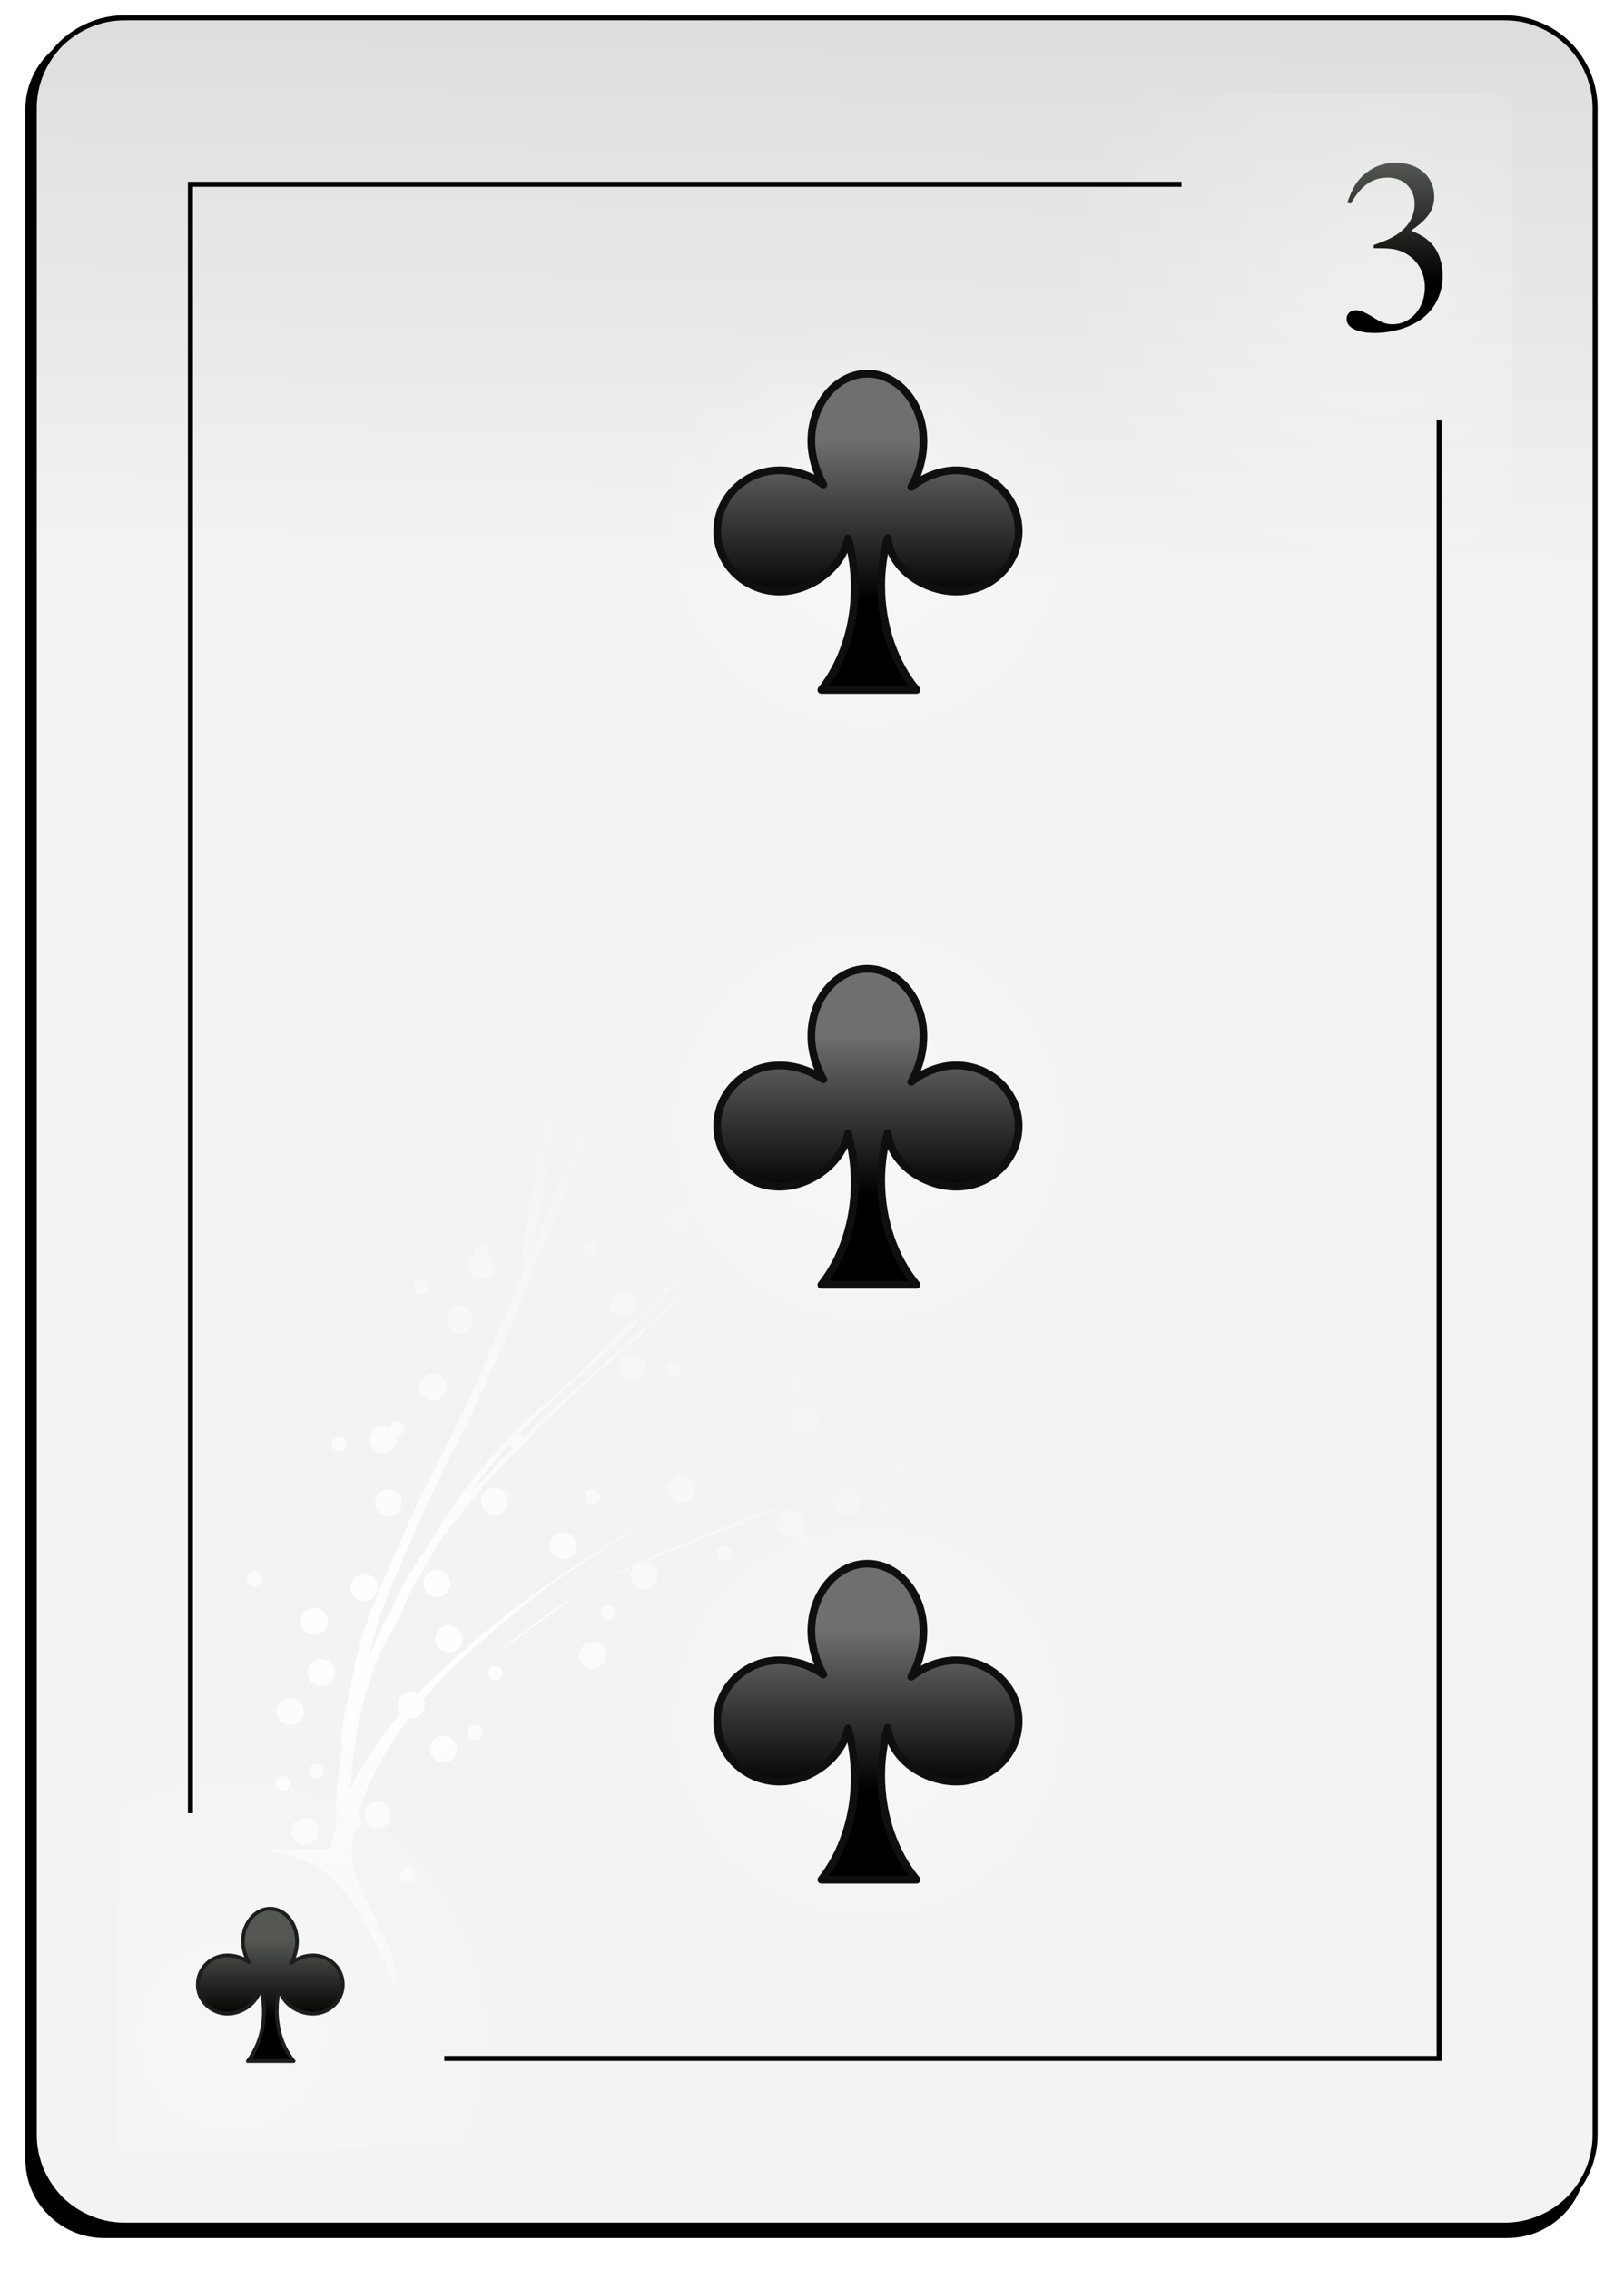 <svg xmlns="http://www.w3.org/2000/svg" viewBox="0 0 73 102" width="73" height="102">
	<defs>
		<filter x="-50%" y="-50%" width="200%" height="200%" id="flt1"> <feGaussianBlur stdDeviation="0.85" /> </filter>
		<linearGradient id="grd1" gradientUnits="userSpaceOnUse"  x1="41.113" y1="26.195" x2="43.258" y2="-90.187">
			<stop offset="0" stop-color="#f3f3f3"  />
			<stop offset="1" stop-color="#8f8f8f"  />
		</linearGradient>
		<radialGradient id="grd2" gradientUnits="userSpaceOnUse"  cx="10.411" cy="91.497" r="13.273">
			<stop offset="0" stop-color="#ffffff"  />
			<stop offset="1" stop-color="#ffffff" stop-opacity="0" />
		</radialGradient>
		<radialGradient id="grd3" gradientUnits="userSpaceOnUse"  cx="61.988" cy="12.355" r="14.287">
			<stop offset="0" stop-color="#ffffff"  />
			<stop offset="1" stop-color="#ffffff" stop-opacity="0" />
		</radialGradient>
		<radialGradient id="grd4" gradientUnits="userSpaceOnUse"  cx="17.85" cy="73.646" r="25.374">
			<stop offset="0" stop-color="#ffffff"  />
			<stop offset="1" stop-color="#ffffff" stop-opacity="0" />
		</radialGradient>
		<linearGradient id="grd5" gradientUnits="userSpaceOnUse"  x1="-59.31" y1="90.668" x2="-59.31" y2="87.192">
			<stop offset="0" stop-color="#000000"  />
			<stop offset="1" stop-color="#555753"  />
		</linearGradient>
		<radialGradient id="grd6" gradientUnits="userSpaceOnUse"  cx="39.016" cy="77.359" r="9.813">
			<stop offset="0" stop-color="#ffffff"  />
			<stop offset="1" stop-color="#ffffff" stop-opacity="0" />
		</radialGradient>
		<linearGradient id="grd7" gradientUnits="userSpaceOnUse"  x1="-109.342" y1="80.44" x2="-109.342" y2="73.223">
			<stop offset="0" stop-color="#000000"  />
			<stop offset="1" stop-color="#6f6f6f"  />
		</linearGradient>
		<radialGradient id="grd8" gradientUnits="userSpaceOnUse"  cx="39.016" cy="50.626" r="9.813">
			<stop offset="0" stop-color="#ffffff"  />
			<stop offset="1" stop-color="#ffffff" stop-opacity="0" />
		</radialGradient>
		<linearGradient id="grd9" gradientUnits="userSpaceOnUse"  x1="-109.342" y1="53.707" x2="-109.342" y2="46.49">
			<stop offset="0" stop-color="#000000"  />
			<stop offset="1" stop-color="#6f6f6f"  />
		</linearGradient>
		<radialGradient id="grd10" gradientUnits="userSpaceOnUse"  cx="39.016" cy="23.897" r="9.813">
			<stop offset="0" stop-color="#ffffff"  />
			<stop offset="1" stop-color="#ffffff" stop-opacity="0" />
		</radialGradient>
		<linearGradient id="grd11" gradientUnits="userSpaceOnUse"  x1="-109.342" y1="26.974" x2="-109.342" y2="19.757">
			<stop offset="0" stop-color="#000000"  />
			<stop offset="1" stop-color="#6f6f6f"  />
		</linearGradient>
		<linearGradient id="grd12" gradientUnits="userSpaceOnUse"  x1="-162.961" y1="12.722" x2="-162.961" y2="7.313">
			<stop offset="0" stop-color="#000000"  />
			<stop offset="1" stop-color="#555753"  />
		</linearGradient>
	</defs>
	<style>
		tspan { white-space:pre }
		.shp0 { filter: url(#flt1);fill: #000000 } 
		.shp1 { fill: url(#grd1);stroke: #000000;stroke-width: 0.226 } 
		.shp2 { opacity: 0.31;fill: url(#grd2) } 
		.shp3 { opacity: 0.318;fill: url(#grd3) } 
		.shp4 { fill: none;stroke: #000000;stroke-width: 0.226 } 
		.shp5 { fill: url(#grd4) } 
		.shp6 { fill: url(#grd5);stroke: #1d1d1d;stroke-linejoin:round;stroke-width: 0.166 } 
		.shp7 { opacity: 0.4;fill: url(#grd6) } 
		.shp8 { fill: url(#grd7);stroke: #0f0f0f;stroke-linejoin:round;stroke-width: 0.346 } 
		.shp9 { opacity: 0.4;fill: url(#grd8) } 
		.shp10 { fill: url(#grd9);stroke: #0f0f0f;stroke-linejoin:round;stroke-width: 0.346 } 
		.shp11 { opacity: 0.4;fill: url(#grd10) } 
		.shp12 { fill: url(#grd11);stroke: #0f0f0f;stroke-linejoin:round;stroke-width: 0.346 } 
		.shp13 { fill: url(#grd12) } 
	</style>
	<g id="-e-Club3">
		<g id="Layer">
			<path id="Layer" fill-rule="evenodd" class="shp0" d="M4.68 1.37L67.76 1.37C68.22 1.37 68.68 1.47 69.11 1.64C69.54 1.82 69.93 2.08 70.26 2.41C70.59 2.74 70.85 3.13 71.02 3.56C71.2 3.99 71.29 4.45 71.29 4.91L71.29 97.02C71.29 97.49 71.2 97.95 71.02 98.38C70.85 98.81 70.59 99.2 70.26 99.52C69.93 99.85 69.54 100.11 69.11 100.29C68.68 100.47 68.22 100.56 67.76 100.56L4.68 100.56C4.21 100.56 3.75 100.47 3.32 100.29C2.89 100.11 2.5 99.85 2.18 99.52C1.85 99.2 1.59 98.81 1.41 98.38C1.23 97.95 1.14 97.49 1.14 97.02L1.14 4.91C1.14 4.45 1.23 3.99 1.41 3.56C1.59 3.13 1.85 2.74 2.18 2.41C2.5 2.08 2.89 1.82 3.32 1.64C3.75 1.47 4.21 1.37 4.68 1.37" />
			<path id="Layer" fill-rule="evenodd" class="shp1" d="M5.6 0.8L67.64 0.8C68.18 0.8 68.7 0.9 69.19 1.11C69.69 1.31 70.13 1.61 70.51 1.98C70.89 2.36 71.18 2.81 71.39 3.3C71.59 3.79 71.7 4.32 71.7 4.85L71.7 95.93C71.7 96.46 71.59 96.99 71.39 97.48C71.18 97.97 70.89 98.42 70.51 98.8C70.13 99.17 69.69 99.47 69.19 99.67C68.7 99.88 68.18 99.98 67.64 99.98L5.6 99.98C5.07 99.98 4.54 99.88 4.05 99.67C3.56 99.47 3.11 99.17 2.73 98.8C2.36 98.42 2.06 97.97 1.85 97.48C1.65 96.99 1.54 96.46 1.54 95.93L1.54 4.85C1.54 4.32 1.65 3.79 1.85 3.3C2.06 2.81 2.36 2.36 2.73 1.98C3.11 1.61 3.56 1.31 4.05 1.11C4.54 0.9 5.07 0.8 5.6 0.8" />
			<path id="Layer" class="shp2" d="M31.79 96.56L5.25 96.56L5.25 72.28L31.79 72.28L31.79 96.56Z" />
			<path id="Layer" class="shp3" d="M40.46 4.22L66.96 4.22C67.1 4.22 67.23 4.24 67.36 4.3C67.48 4.35 67.6 4.42 67.69 4.52C67.79 4.62 67.87 4.73 67.92 4.86C67.97 4.98 68 5.12 68 5.25L68 48.46C68 48.59 67.97 48.73 67.92 48.85C67.87 48.98 67.79 49.09 67.69 49.19C67.6 49.28 67.48 49.36 67.36 49.41C67.23 49.46 67.1 49.49 66.96 49.49L40.46 49.49C40.32 49.49 40.19 49.46 40.06 49.41C39.94 49.36 39.82 49.28 39.73 49.19C39.63 49.09 39.55 48.98 39.5 48.85C39.45 48.73 39.42 48.59 39.42 48.46L39.42 5.25C39.42 5.12 39.45 4.98 39.5 4.86C39.55 4.73 39.63 4.62 39.73 4.52C39.82 4.42 39.94 4.35 40.06 4.3C40.19 4.24 40.32 4.22 40.46 4.22" />
			<path id="Layer" class="shp4" d="M19.97 92.49L64.69 92.49L64.69 18.89" />
			<path id="Layer" class="shp4" d="M53.11 8.28L8.56 8.28L8.56 81.47" />
		</g>
		<path id="Layer" fill-rule="evenodd" class="shp5" d="M17.75 89.26C17.75 89.26 17.75 89.26 17.75 89.26C17.75 89.26 17.75 89.26 17.75 89.26L17.75 89.26ZM17.75 89.26C15.44 83.49 13.88 83.65 11.89 83.08L14.86 83.08C14.88 82.98 14.9 82.88 14.92 82.78C14.97 82.53 15.04 82.28 15.12 82.04C15.12 81.71 15.12 81.38 15.12 81.05C15.13 80.33 15.23 79.62 15.33 78.91C15.34 78.73 15.37 78.55 15.4 78.37C15.3 78.29 15.32 77.75 15.58 76.69C15.63 76.47 15.67 76.25 15.71 76.04C15.8 75.54 15.91 75.04 16.02 74.54C16.14 73.95 16.34 73.38 16.52 72.81C16.76 72.12 17.05 71.46 17.33 70.79C17.68 69.98 18.04 69.16 18.4 68.35C18.89 67.26 19.44 66.19 19.98 65.12C20.67 63.81 21.28 62.46 21.86 61.1C22.56 59.45 23.24 57.79 23.93 56.13C24.68 54.37 25.39 52.58 26.06 50.78C26.11 50.67 26.15 50.55 26.19 50.44C26.18 50.4 26.17 50.36 26.17 50.32C26.17 50.19 26.23 50.08 26.33 50.03C26.93 48.35 27.47 46.65 28 44.95C28.65 42.8 29.2 40.62 29.64 38.42C30.09 35.87 30.2 33.27 30.17 30.68C30.11 28.57 29.89 26.47 29.64 24.37C29.54 24.46 29.4 24.52 29.25 24.52C28.92 24.52 28.65 24.25 28.65 23.92C28.65 23.58 28.92 23.31 29.25 23.31C29.35 23.31 29.45 23.34 29.53 23.38L29.46 22.81C29.36 22.07 29.26 21.33 29.15 20.59C29.1 20.7 28.98 20.77 28.86 20.77C28.67 20.77 28.53 20.62 28.53 20.44C28.53 20.25 28.67 20.1 28.86 20.1C28.95 20.1 29.03 20.13 29.09 20.19C28.99 19.5 28.88 18.8 28.77 18.1C28.6 17.03 28.63 16.39 28.75 16.22C28.65 16.11 28.59 15.97 28.59 15.81C28.59 15.47 28.86 15.21 29.19 15.21C29.52 15.21 29.8 15.47 29.8 15.81C29.8 16.14 29.52 16.41 29.19 16.41C29.12 16.41 29.06 16.4 29 16.38C29.12 16.62 29.24 17.07 29.35 17.77C29.6 19.34 29.83 20.91 30.03 22.48C30.35 25.09 30.66 27.71 30.74 30.35C30.76 32.94 30.66 35.54 30.22 38.09C29.79 40.29 29.23 42.46 28.57 44.61C28.01 46.46 27.43 48.3 26.77 50.12C26.81 50.17 26.84 50.24 26.84 50.32C26.84 50.47 26.73 50.6 26.58 50.64C25.93 52.37 25.24 54.09 24.52 55.79C23.83 57.45 23.15 59.11 22.45 60.76C21.87 62.12 21.26 63.47 20.58 64.77C20.04 65.84 19.49 66.91 19.01 68C18.65 68.82 18.29 69.62 17.94 70.44C17.66 71.1 17.37 71.77 17.14 72.45C16.95 73.03 16.76 73.6 16.63 74.19C16.62 74.26 16.61 74.33 16.59 74.4C16.78 73.98 16.97 73.56 17.17 73.14C17.33 72.83 17.49 72.52 17.66 72.22C17.66 72.21 17.66 72.2 17.67 72.2C17.74 71.95 17.88 71.72 17.98 71.49C18.15 71.14 18.37 70.82 18.56 70.49C18.75 70.17 18.96 69.87 19.18 69.57C19.75 68.57 20.41 67.62 21.09 66.68C21.61 65.96 22.22 65.31 22.85 64.67C22.87 64.52 22.98 64.41 23.12 64.38L23.64 63.87C24.64 62.92 25.68 62.01 26.69 61.07C27.87 59.96 29.02 58.81 30.17 57.65C31.47 56.34 32.67 54.94 33.79 53.46C35.03 51.75 36.07 49.91 37.08 48.05C37.42 47.45 37.73 46.84 38.02 46.22L37.9 46.24C37.57 46.24 37.3 45.96 37.3 45.63C37.3 45.29 37.57 45.03 37.9 45.03C38.13 45.03 38.32 45.15 38.42 45.33C38.91 44.22 39.35 43.09 39.73 41.94L39.8 41.7C39.76 41.43 39.74 41.04 39.76 40.49C39.79 39.55 39.81 38.61 39.78 37.67C39.73 35.99 39.62 34.3 39.39 32.63C39.21 31.49 39.03 30.35 38.7 29.24C38.53 28.68 38.38 28.11 38.13 27.58C38.04 27.43 37.99 27.26 37.86 27.15C35.93 25.46 36.57 25.07 38.48 26.78C38.61 26.9 38.66 27.08 38.75 27.22C39 27.76 39.15 28.32 39.31 28.89C39.64 30 39.81 31.14 39.99 32.29C40.21 33.96 40.31 35.64 40.37 37.33C40.39 38.04 40.38 38.75 40.36 39.46C40.68 37.97 40.92 36.46 41.1 34.95C41.16 34.28 41.18 33.61 41.2 32.94C41.13 32.97 41.07 32.99 40.99 32.99C40.66 32.99 40.38 32.71 40.38 32.38C40.38 32.04 40.66 31.78 40.99 31.78C41.07 31.78 41.15 31.8 41.22 31.83C41.23 30.79 41.2 29.75 41.17 28.72C40.93 28.64 40.75 28.42 40.75 28.15C40.75 27.89 40.91 27.67 41.14 27.58C41.13 27.48 41.13 27.37 41.12 27.26C41.11 26.84 41.1 26.43 41.08 26.01C40.99 23.67 41.57 23.33 41.65 25.68C41.67 26.09 41.68 26.51 41.7 26.93C41.7 27.17 41.71 27.42 41.72 27.67C41.86 27.78 41.96 27.95 41.96 28.15C41.96 28.33 41.88 28.49 41.75 28.6C41.81 30.61 41.83 32.62 41.68 34.62C41.38 36.98 41 39.33 40.31 41.61C39.61 43.72 38.75 45.77 37.66 47.72C36.65 49.57 35.62 51.42 34.37 53.12C33.26 54.6 32.07 56.01 30.76 57.31C29.62 58.47 28.46 59.61 27.28 60.72C26.28 61.66 25.24 62.58 24.24 63.52C23.94 63.82 23.63 64.12 23.34 64.43C23.41 64.47 23.47 64.54 23.49 64.63C24.25 63.86 25.06 63.13 25.86 62.4L28.67 59.91C29.65 59.02 30.65 58.15 31.65 57.27C32.77 56.3 33.87 55.29 34.94 54.26C36.16 53.1 37.35 51.92 38.53 50.72C39.78 49.46 40.96 48.14 42.11 46.79C42.98 45.74 43.82 44.66 44.63 43.57C44.62 43.53 44.62 43.49 44.62 43.45C44.62 43.14 44.86 42.89 45.16 42.86L45.77 42.02C46.85 40.53 47.83 38.97 48.75 37.38C48.72 37.4 48.68 37.41 48.64 37.41C48.46 37.41 48.31 37.26 48.31 37.07C48.31 36.89 48.46 36.73 48.64 36.73C48.8 36.73 48.93 36.85 48.96 37C49.05 36.85 49.14 36.71 49.23 36.56C50.31 34.55 51.33 32.5 52.02 30.32C52.54 28.42 52.83 26.47 53.14 24.53C53.51 22.2 54.09 21.86 53.72 24.19C53.41 26.13 53.11 28.09 52.6 29.99C51.92 32.17 50.89 34.22 49.81 36.22C48.76 38.1 47.63 39.93 46.36 41.68C46.06 42.09 45.76 42.49 45.46 42.9C45.68 42.99 45.83 43.2 45.83 43.45C45.83 43.78 45.56 44.06 45.22 44.06C45.04 44.06 44.87 43.97 44.76 43.84C44.09 44.72 43.4 45.6 42.69 46.45C41.55 47.8 40.37 49.12 39.12 50.38C38.55 50.96 37.97 51.53 37.4 52.1C37.57 51.94 37.88 51.67 38.33 51.28C39.43 50.34 40.55 49.41 41.7 48.53C42.79 47.72 43.89 46.93 45.11 46.33C45.21 46.13 45.41 46 45.65 46C45.7 46 45.75 46 45.8 46.01C45.99 45.94 46.17 45.89 46.38 45.88C48.8 45.72 48.34 46.04 46.1 46.21C46.19 46.31 46.25 46.45 46.25 46.6C46.25 46.93 45.98 47.2 45.65 47.2C45.31 47.2 45.04 46.93 45.04 46.6C45.04 46.53 45.06 46.48 45.08 46.42L44.57 46.64C44.17 46.8 43.13 47.57 42.3 48.19C41.15 49.07 40.02 50 38.92 50.94C37.78 51.91 37.12 52.41 37.24 52.27C36.67 52.82 36.11 53.37 35.54 53.91C34.46 54.94 33.37 55.95 32.25 56.93C31.26 57.8 30.25 58.67 29.27 59.56C28.34 60.4 27.4 61.23 26.47 62.05C25.6 62.83 24.74 63.62 23.93 64.46C23.21 65.19 22.48 65.93 21.81 66.71C21.29 67.32 20.76 67.94 20.27 68.58L19.75 69.28C19.72 69.33 19.69 69.37 19.67 69.42C19.21 70.19 18.76 70.96 18.33 71.74L18.29 71.84C18.25 71.96 18.21 72.09 18.15 72.21C17.8 72.98 17.5 73.52 17.28 73.84C16.96 74.55 16.67 75.28 16.46 76.04C16.23 76.87 16.02 77.7 15.93 78.56C15.85 79.17 15.78 79.77 15.75 80.38L15.89 80.08C16.21 79.47 16.6 78.89 16.98 78.32C17.29 77.84 17.64 77.4 18 76.96C17.92 76.86 17.88 76.74 17.88 76.6C17.88 76.27 18.15 75.99 18.49 75.99C18.6 75.99 18.7 76.03 18.79 76.08C19.37 75.48 19.99 74.92 20.61 74.36C21.42 73.62 22.28 72.93 23.14 72.25C24.18 71.45 25.28 70.74 26.37 70.03C27.62 69.21 28.9 68.44 30.18 67.67L30.48 67.5C30.22 67.43 30.04 67.2 30.04 66.92C30.04 66.59 30.31 66.31 30.65 66.31C30.98 66.31 31.25 66.59 31.25 66.92C31.25 67.26 30.98 67.52 30.65 67.52C30.6 67.52 30.54 67.52 30.5 67.51C29.44 68.14 28.4 68.79 27.37 69.45C26.28 70.17 25.18 70.87 24.16 71.67C23.29 72.35 22.43 73.03 21.62 73.77C20.89 74.43 20.15 75.09 19.49 75.82L19.04 76.35C19.07 76.43 19.09 76.51 19.09 76.6C19.09 76.94 18.82 77.2 18.49 77.2C18.45 77.2 18.41 77.2 18.38 77.2C18.25 77.37 18.12 77.55 18 77.73C17.62 78.31 17.24 78.88 16.92 79.49C16.69 79.96 16.46 80.42 16.31 80.93C16.24 81.16 16.17 81.39 16.1 81.61C16.19 81.67 16.24 81.78 16.24 81.89C16.24 82.06 16.11 82.21 15.94 82.22C15.89 82.52 15.81 82.82 15.81 83.13C15.83 83.3 15.82 83.48 15.86 83.65C15.87 83.75 15.88 83.86 15.91 83.95C16.18 85.16 18.28 88.35 17.75 89.26ZM18 84.25C18 84.07 18.15 83.92 18.34 83.92C18.52 83.92 18.67 84.07 18.67 84.25C18.67 84.44 18.52 84.58 18.34 84.58C18.15 84.58 18 84.44 18 84.25ZM13.1 82.29C13.1 81.95 13.37 81.68 13.71 81.68C14.04 81.68 14.31 81.95 14.31 82.29C14.31 82.62 14.04 82.89 13.71 82.89C13.37 82.89 13.1 82.62 13.1 82.29ZM16.37 81.56C16.37 81.22 16.64 80.96 16.97 80.96C17.31 80.96 17.58 81.22 17.58 81.56C17.58 81.89 17.31 82.17 16.97 82.17C16.64 82.17 16.37 81.89 16.37 81.56ZM12.38 80.14C12.38 79.95 12.53 79.8 12.71 79.8C12.89 79.8 13.04 79.95 13.04 80.14C13.04 80.32 12.89 80.47 12.71 80.47C12.53 80.47 12.38 80.32 12.38 80.14ZM13.89 79.59C13.89 79.41 14.04 79.26 14.22 79.26C14.41 79.26 14.55 79.41 14.55 79.59C14.55 79.78 14.41 79.92 14.22 79.92C14.04 79.92 13.89 79.78 13.89 79.59ZM19.33 78.6C19.33 78.26 19.6 77.99 19.93 77.99C20.27 77.99 20.54 78.26 20.54 78.6C20.54 78.93 20.27 79.2 19.93 79.2C19.6 79.2 19.33 78.93 19.33 78.6ZM21.02 77.84C21.02 77.66 21.17 77.51 21.36 77.51C21.54 77.51 21.69 77.66 21.69 77.84C21.69 78.02 21.54 78.17 21.36 78.17C21.17 78.17 21.02 78.02 21.02 77.84ZM12.43 76.91C12.43 76.57 12.71 76.3 13.04 76.3C13.38 76.3 13.65 76.57 13.65 76.91C13.65 77.24 13.38 77.51 13.04 77.51C12.71 77.51 12.43 77.24 12.43 76.91ZM13.83 75.15C13.83 74.81 14.1 74.54 14.43 74.54C14.77 74.54 15.04 74.81 15.04 75.15C15.04 75.48 14.77 75.75 14.43 75.75C14.1 75.75 13.83 75.48 13.83 75.15ZM21.94 75.18C21.94 75 22.08 74.85 22.27 74.85C22.45 74.85 22.6 75 22.6 75.18C22.6 75.36 22.45 75.51 22.27 75.51C22.08 75.51 21.94 75.36 21.94 75.18ZM26.04 74.36C26.04 74.03 26.32 73.76 26.65 73.76C26.99 73.76 27.26 74.03 27.26 74.36C27.26 74.69 26.99 74.97 26.65 74.97C26.32 74.97 26.04 74.69 26.04 74.36ZM19.57 73.64C19.57 73.31 19.85 73.03 20.18 73.03C20.52 73.03 20.78 73.31 20.78 73.64C20.78 73.97 20.52 74.24 20.18 74.24C19.85 74.24 19.57 73.97 19.57 73.64ZM22.55 74.09C22.53 74.09 22.9 73.8 23.77 73.16C24.24 72.81 24.71 72.44 25.21 72.13C26.33 71.47 27.44 70.8 28.63 70.27C29.48 69.89 30.33 69.5 31.2 69.17C31.8 68.93 32.4 68.68 33.01 68.45L33.8 68.15C36.19 67.24 35.56 67.6 33.18 68.51L32.4 68.8C31.79 69.04 31.19 69.28 30.58 69.52C30.04 69.73 29.51 69.96 28.98 70.2C29.3 70.22 29.56 70.47 29.56 70.79C29.56 71.12 29.28 71.4 28.95 71.4C28.62 71.4 28.35 71.12 28.35 70.79C28.35 70.64 28.4 70.51 28.49 70.41L28.02 70.61C27.35 70.88 26.03 71.67 25.82 71.79C25.31 72.1 24.85 72.46 24.37 72.81C23.26 73.63 22.58 74.1 22.55 74.09L22.55 74.09ZM13.52 72.85C13.52 72.51 13.8 72.25 14.13 72.25C14.46 72.25 14.74 72.51 14.74 72.85C14.74 73.18 14.46 73.46 14.13 73.46C13.8 73.46 13.52 73.18 13.52 72.85ZM27.01 72.46C27.01 72.28 27.16 72.13 27.34 72.13C27.53 72.13 27.68 72.28 27.68 72.46C27.68 72.64 27.53 72.79 27.34 72.79C27.16 72.79 27.01 72.64 27.01 72.46ZM15.76 71.33C15.76 71 16.04 70.73 16.37 70.73C16.71 70.73 16.97 71 16.97 71.33C16.97 71.67 16.71 71.94 16.37 71.94C16.04 71.94 15.76 71.67 15.76 71.33ZM19.03 71.16C19.03 70.82 19.3 70.55 19.64 70.55C19.97 70.55 20.24 70.82 20.24 71.16C20.24 71.49 19.97 71.76 19.64 71.76C19.3 71.76 19.03 71.49 19.03 71.16ZM11.1 70.95C11.1 70.76 11.25 70.61 11.44 70.61C11.62 70.61 11.77 70.76 11.77 70.95C11.77 71.13 11.62 71.28 11.44 71.28C11.25 71.28 11.1 71.13 11.1 70.95ZM32.22 69.79C32.22 69.61 32.36 69.46 32.55 69.46C32.73 69.46 32.88 69.61 32.88 69.79C32.88 69.98 32.73 70.13 32.55 70.13C32.36 70.13 32.22 69.98 32.22 69.79ZM24.71 69.46C24.71 69.13 24.99 68.86 25.32 68.86C25.66 68.86 25.92 69.13 25.92 69.46C25.92 69.8 25.66 70.07 25.32 70.07C24.99 70.07 24.71 69.8 24.71 69.46ZM36 69.52C35.81 69.52 35.67 69.38 35.67 69.19C35.67 69.13 35.68 69.07 35.72 69.02C35.66 69.03 35.61 69.04 35.55 69.04C35.21 69.04 34.94 68.77 34.94 68.44C34.94 68.1 35.21 67.83 35.55 67.83C35.88 67.83 36.15 68.1 36.15 68.44C36.15 68.6 36.08 68.75 35.97 68.86L36 68.86C36.18 68.86 36.33 69.01 36.33 69.19C36.33 69.38 36.18 69.52 36 69.52L36 69.52ZM37.48 67.52C37.48 67.19 37.75 66.92 38.08 66.92C38.42 66.92 38.69 67.19 38.69 67.52C38.69 67.86 38.42 68.13 38.08 68.13C37.75 68.13 37.48 67.86 37.48 67.52ZM16.85 67.52C16.85 67.19 17.13 66.92 17.46 66.92C17.79 66.92 18.06 67.19 18.06 67.52C18.06 67.86 17.79 68.13 17.46 68.13C17.13 68.13 16.85 67.86 16.85 67.52ZM21.63 67.47C21.63 67.13 21.9 66.86 22.23 66.86C22.57 66.86 22.84 67.13 22.84 67.47C22.84 67.8 22.57 68.07 22.23 68.07C21.9 68.07 21.63 67.8 21.63 67.47ZM39.29 67.68C39.29 67.5 39.44 67.35 39.62 67.35C39.81 67.35 39.96 67.5 39.96 67.68C39.96 67.86 39.81 68.01 39.62 68.01C39.44 68.01 39.29 67.86 39.29 67.68ZM26.29 67.26C26.29 67.07 26.44 66.92 26.62 66.92C26.81 66.92 26.96 67.07 26.96 67.26C26.96 67.44 26.81 67.59 26.62 67.59C26.44 67.59 26.29 67.44 26.29 67.26ZM21.09 67.19C21.09 67.19 21.09 67.19 21.09 67.19C21.09 67.19 21.09 67.19 21.09 67.19L21.09 67.19ZM21.09 67.19C21.12 67.15 21.16 67.11 21.19 67.06C21.8 66.36 22.45 65.7 23.1 65.04C23.01 65.01 22.93 64.96 22.89 64.89C22.46 65.35 22.06 65.83 21.69 66.34C21.48 66.62 21.29 66.9 21.09 67.19ZM32.59 66.28C32.6 66.28 32.61 66.27 32.61 66.27C32.61 66.27 32.6 66.28 32.59 66.28L32.59 66.28ZM32.61 66.27C33.59 65.71 34.56 65.16 35.54 64.61C35.66 64.55 35.85 64.44 36.01 64.35C35.78 64.27 35.6 64.04 35.6 63.78C35.6 63.44 35.88 63.17 36.21 63.17C36.54 63.17 36.81 63.44 36.81 63.78C36.81 63.82 36.81 63.87 36.8 63.91L38.87 62.74C38.18 63.14 37.48 63.54 36.79 63.93C36.72 64.19 36.49 64.38 36.21 64.38C36.15 64.38 36.09 64.37 36.04 64.36C35.55 64.63 35.05 64.91 34.55 65.18C33.85 65.57 33.19 65.94 32.61 66.27ZM40.02 65.86C40.02 65.68 40.17 65.53 40.35 65.53C40.54 65.53 40.69 65.68 40.69 65.86C40.69 66.05 40.54 66.19 40.35 66.19C40.17 66.19 40.02 66.05 40.02 65.86ZM17.21 65.29C16.88 65.29 16.61 65.02 16.61 64.68C16.61 64.35 16.88 64.08 17.21 64.08C17.32 64.08 17.43 64.11 17.52 64.16C17.52 63.98 17.67 63.83 17.85 63.83C18.03 63.83 18.18 63.99 18.18 64.17C18.18 64.36 18.03 64.51 17.85 64.51C17.83 64.51 17.81 64.5 17.79 64.5C17.8 64.56 17.82 64.62 17.82 64.68C17.82 65.02 17.55 65.29 17.21 65.29ZM14.91 64.89C14.91 64.71 15.06 64.56 15.25 64.56C15.43 64.56 15.58 64.71 15.58 64.89C15.58 65.08 15.43 65.23 15.25 65.23C15.06 65.23 14.91 65.08 14.91 64.89ZM18.85 62.33C18.85 61.99 19.12 61.72 19.45 61.72C19.79 61.72 20.05 61.99 20.05 62.33C20.05 62.66 19.79 62.93 19.45 62.93C19.12 62.93 18.85 62.66 18.85 62.33ZM44.68 62.48C44.68 62.29 44.83 62.14 45.01 62.14C45.2 62.14 45.34 62.29 45.34 62.48C45.34 62.66 45.2 62.81 45.01 62.81C44.83 62.81 44.68 62.66 44.68 62.48ZM39.11 62.6L39.13 62.59C39.12 62.6 39.12 62.6 39.11 62.6L39.11 62.6ZM39.13 62.59C40.61 61.73 42.01 60.75 43.38 59.72C44.43 58.91 45.43 58.04 46.38 57.14C46.39 57.13 46.39 57.11 46.39 57.1C45.91 57.52 45.41 57.9 44.91 58.3C43.01 59.82 42.4 60.17 44.31 58.64C44.86 58.21 45.41 57.78 45.94 57.32C46.66 56.7 47.39 56.06 48.1 55.43C49.37 54.07 50.48 52.58 51.53 51.05C52.78 49.28 53.7 47.32 54.45 45.29C55.24 43.08 55.56 40.76 55.73 38.44C55.94 36.36 55.76 34.29 55.5 32.22C55.01 28.37 55.96 27.82 56.45 31.68C56.72 33.74 56.9 35.81 56.69 37.89C56.54 39.91 56.28 41.91 55.7 43.85C55.81 43.75 55.95 43.69 56.11 43.69C56.45 43.69 56.71 43.96 56.71 44.3C56.71 44.63 56.45 44.91 56.11 44.91C55.82 44.91 55.58 44.69 55.52 44.42C55.48 44.52 55.46 44.63 55.42 44.73C54.67 46.76 53.75 48.71 52.5 50.49C51.8 51.5 51.08 52.5 50.31 53.45C50.86 52.94 51.42 52.44 51.96 51.92L52.64 51.23C52.69 51.08 52.8 50.97 52.94 50.9C53.39 50.41 53.81 49.9 54.18 49.34C54.75 48.5 55.31 47.66 55.86 46.8C56.4 45.95 56.94 45.09 57.46 44.23C57.91 43.48 58.36 42.73 58.76 41.96C58.98 41.49 59.22 41.03 59.38 40.53C59.45 40.34 59.5 40.15 59.59 39.97C59.82 39.51 60.02 39.15 60.2 38.85C60 38.76 59.86 38.55 59.86 38.31C59.86 37.99 60.11 37.73 60.43 37.71C60.34 37.65 60.28 37.55 60.28 37.43C60.28 37.25 60.43 37.1 60.62 37.1C60.8 37.1 60.95 37.25 60.95 37.43C60.95 37.59 60.84 37.71 60.7 37.75C60.92 37.84 61.07 38.06 61.07 38.31C61.07 38.61 60.85 38.86 60.56 38.9C60.47 39.1 60.35 39.34 60.21 39.61C60.12 39.79 60.07 39.98 60 40.17C59.84 40.67 59.6 41.13 59.38 41.6L59.14 42.05C59.25 41.94 59.39 41.88 59.56 41.88C59.89 41.88 60.16 42.15 60.16 42.48C60.16 42.82 59.89 43.09 59.56 43.09C59.22 43.09 58.95 42.82 58.95 42.48C58.95 42.44 58.96 42.4 58.97 42.36C58.68 42.87 58.37 43.37 58.07 43.87C57.55 44.74 57.01 45.59 56.47 46.45C55.92 47.3 55.35 48.15 54.78 48.99C54.35 49.66 53.83 50.26 53.28 50.84C53.58 50.87 53.81 51.13 53.81 51.44C53.81 51.77 53.54 52.04 53.21 52.04C52.9 52.04 52.65 51.82 52.61 51.52L52.56 51.57C51.61 52.48 50.64 53.35 49.66 54.23L49.61 54.27C49.3 54.63 48.97 54.98 48.64 55.32C48.18 55.79 47.71 56.24 47.23 56.69C47.44 56.79 47.58 57 47.58 57.24C47.58 57.58 47.31 57.85 46.98 57.85C46.72 57.85 46.5 57.68 46.41 57.45C45.75 58.04 45.07 58.6 44.36 59.15C42.97 60.2 41.53 61.2 40.01 62.08L39.13 62.59ZM35.43 62.12C35.43 61.93 35.57 61.78 35.76 61.78C35.94 61.78 36.09 61.93 36.09 62.12C36.09 62.3 35.94 62.45 35.76 62.45C35.57 62.45 35.43 62.3 35.43 62.12ZM41.75 62.2C41.56 62.2 41.41 62.05 41.41 61.87C41.41 61.68 41.56 61.54 41.75 61.54C41.93 61.54 42.08 61.68 42.08 61.87C42.08 62.03 41.96 62.17 41.81 62.2L41.75 62.2ZM27.8 61.42C27.8 61.08 28.07 60.81 28.4 60.81C28.74 60.81 29.01 61.08 29.01 61.42C29.01 61.75 28.74 62.02 28.4 62.02C28.07 62.02 27.8 61.75 27.8 61.42ZM29.92 61.51C29.92 61.32 30.07 61.18 30.25 61.18C30.43 61.18 30.58 61.32 30.58 61.51C30.58 61.69 30.43 61.84 30.25 61.84C30.07 61.84 29.92 61.69 29.92 61.51ZM38.69 59.99C38.69 59.81 38.84 59.66 39.02 59.66C39.21 59.66 39.36 59.81 39.36 59.99C39.36 60.18 39.21 60.33 39.02 60.33C38.84 60.33 38.69 60.18 38.69 59.99ZM41.41 59.54C41.41 59.21 41.68 58.93 42.01 58.93C42.35 58.93 42.62 59.21 42.62 59.54C42.62 59.88 42.35 60.15 42.01 60.15C41.68 60.15 41.41 59.88 41.41 59.54ZM20.06 59.3C20.06 58.97 20.33 58.69 20.66 58.69C21 58.69 21.27 58.97 21.27 59.3C21.27 59.64 21 59.9 20.66 59.9C20.33 59.9 20.06 59.64 20.06 59.3ZM48.97 58.97C48.97 58.79 49.12 58.64 49.3 58.64C49.49 58.64 49.64 58.79 49.64 58.97C49.64 59.15 49.49 59.3 49.3 59.3C49.12 59.3 48.97 59.15 48.97 58.97ZM27.38 58.57C27.38 58.24 27.65 57.97 27.98 57.97C28.31 57.97 28.59 58.24 28.59 58.57C28.59 58.91 28.31 59.18 27.98 59.18C27.65 59.18 27.38 58.91 27.38 58.57ZM18.61 57.82C18.61 57.63 18.75 57.48 18.94 57.48C19.12 57.48 19.27 57.63 19.27 57.82C19.27 58 19.12 58.15 18.94 58.15C18.75 58.15 18.61 58 18.61 57.82ZM42.74 57.48C42.74 57.15 43.01 56.88 43.34 56.88C43.68 56.88 43.95 57.15 43.95 57.48C43.95 57.82 43.68 58.09 43.34 58.09C43.01 58.09 42.74 57.82 42.74 57.48ZM21.63 57.48C21.3 57.48 21.02 57.22 21.02 56.88C21.02 56.65 21.16 56.46 21.35 56.35C21.34 56.32 21.33 56.29 21.33 56.25C21.33 56.06 21.48 55.91 21.66 55.91C21.84 55.91 21.99 56.06 21.99 56.25C21.99 56.3 21.99 56.34 21.97 56.38C22.13 56.49 22.23 56.67 22.23 56.88C22.23 57.22 21.97 57.48 21.63 57.48L21.63 57.48ZM34.09 56.34C34.09 56.01 34.36 55.73 34.7 55.73C35.03 55.73 35.3 56.01 35.3 56.34C35.3 56.67 35.03 56.94 34.7 56.94C34.36 56.94 34.09 56.67 34.09 56.34ZM23.55 56.72C23.43 56.73 23.41 56.22 23.62 55.12C23.86 53.85 24.09 52.58 24.23 51.3C24.38 49.72 24.48 48.13 24.42 46.55C24.36 45.36 24.28 44.18 24.08 43C23.95 42.21 23.83 41.42 23.62 40.64C23.53 40.34 23.47 40.04 23.34 39.75C22.25 37.44 22.91 37.06 23.96 39.39C24.09 39.68 24.15 39.99 24.24 40.29C24.44 41.07 24.56 41.86 24.69 42.65C24.89 43.83 24.96 45.01 25.03 46.2C25.08 47.79 24.97 49.38 24.81 50.96C24.67 52.24 24.44 53.51 24.21 54.78C23.97 56.03 23.69 56.71 23.55 56.72L23.55 56.72ZM36.15 56.37C36.15 56.18 36.3 56.04 36.48 56.04C36.66 56.04 36.81 56.18 36.81 56.37C36.81 56.55 36.66 56.7 36.48 56.7C36.3 56.7 36.15 56.55 36.15 56.37ZM26.23 56.13C26.23 55.94 26.38 55.79 26.56 55.79C26.74 55.79 26.89 55.94 26.89 56.13C26.89 56.31 26.74 56.46 26.56 56.46C26.38 56.46 26.23 56.31 26.23 56.13ZM29.92 54.76C29.92 54.43 30.19 54.16 30.53 54.16C30.86 54.16 31.13 54.43 31.13 54.76C31.13 55.1 30.86 55.37 30.53 55.37C30.19 55.37 29.92 55.1 29.92 54.76ZM46.79 54.28C46.79 53.95 47.07 53.67 47.4 53.67C47.74 53.67 48 53.95 48 54.28C48 54.62 47.74 54.88 47.4 54.88C47.07 54.88 46.79 54.62 46.79 54.28ZM53.87 53.16C53.87 52.97 54.02 52.83 54.2 52.83C54.39 52.83 54.54 52.97 54.54 53.16C54.54 53.34 54.39 53.49 54.2 53.49C54.02 53.49 53.87 53.34 53.87 53.16ZM42.08 50.05C42.08 49.71 42.35 49.44 42.68 49.44C43.01 49.44 43.29 49.71 43.29 50.05C43.29 50.38 43.01 50.65 42.68 50.65C42.35 50.65 42.08 50.38 42.08 50.05ZM48.79 49.35C48.79 49.16 48.94 49.01 49.12 49.01C49.3 49.01 49.46 49.16 49.46 49.35C49.46 49.53 49.3 49.68 49.12 49.68C48.94 49.68 48.79 49.53 48.79 49.35ZM19.09 48.65C19.09 48.32 19.36 48.05 19.69 48.05C20.03 48.05 20.3 48.32 20.3 48.65C20.3 48.99 20.03 49.26 19.69 49.26C19.36 49.26 19.09 48.99 19.09 48.65ZM35 49.01C34.67 49.01 34.39 48.75 34.39 48.41C34.39 48.08 34.67 47.81 35 47.81C35.33 47.81 35.6 48.08 35.6 48.41C35.6 48.75 35.33 49.01 35 49.01ZM57.99 47.96C57.99 47.78 58.13 47.63 58.32 47.63C58.5 47.63 58.65 47.78 58.65 47.96C58.65 48.14 58.5 48.29 58.32 48.29C58.13 48.29 57.99 48.14 57.99 47.96ZM56.95 47.2C56.95 46.87 57.23 46.6 57.56 46.6C57.9 46.6 58.17 46.87 58.17 47.2C58.17 47.54 57.9 47.81 57.56 47.81C57.23 47.81 56.95 47.54 56.95 47.2ZM38.15 47.02C38.15 46.69 38.41 46.41 38.75 46.41C39.08 46.41 39.36 46.69 39.36 47.02C39.36 47.35 39.08 47.63 38.75 47.63C38.41 47.63 38.15 47.35 38.15 47.02ZM28.16 46.36C28.16 46.02 28.43 45.75 28.77 45.75C29.1 45.75 29.37 46.02 29.37 46.36C29.37 46.69 29.1 46.96 28.77 46.96C28.43 46.96 28.16 46.69 28.16 46.36ZM22.11 44.02C22.11 43.84 22.26 43.69 22.44 43.69C22.63 43.69 22.78 43.84 22.78 44.02C22.78 44.21 22.63 44.36 22.44 44.36C22.26 44.36 22.11 44.21 22.11 44.02ZM25.32 43.63C25.32 43.3 25.59 43.03 25.92 43.03C26.26 43.03 26.53 43.3 26.53 43.63C26.53 43.97 26.26 44.24 25.92 44.24C25.59 44.23 25.32 43.97 25.32 43.63ZM52 43.45C52 43.12 52.26 42.85 52.6 42.85C52.93 42.85 53.21 43.12 53.21 43.45C53.21 43.78 52.93 44.06 52.6 44.06C52.26 44.06 52 43.78 52 43.45ZM29.31 43.12C29.31 42.93 29.47 42.79 29.65 42.79C29.83 42.79 29.98 42.93 29.98 43.12C29.98 43.3 29.83 43.45 29.65 43.45C29.47 43.45 29.31 43.3 29.31 43.12ZM37.42 40.3C37.42 39.97 37.69 39.7 38.03 39.7C38.36 39.7 38.63 39.97 38.63 40.3C38.63 40.64 38.36 40.91 38.03 40.91C37.69 40.91 37.42 40.64 37.42 40.3ZM44.56 40.25C44.56 39.91 44.83 39.64 45.16 39.64C45.49 39.64 45.77 39.91 45.77 40.25C45.77 40.58 45.49 40.85 45.16 40.85C44.83 40.85 44.56 40.58 44.56 40.25ZM57.14 39.58C57.14 39.25 57.41 38.98 57.75 38.98C58.08 38.98 58.35 39.25 58.35 39.58C58.35 39.92 58.08 40.18 57.75 40.18C57.41 40.18 57.14 39.92 57.14 39.58ZM26.89 39.1C26.89 38.76 27.17 38.49 27.5 38.49C27.83 38.49 28.1 38.76 28.1 39.1C28.1 39.43 27.83 39.7 27.5 39.7C27.17 39.7 26.89 39.43 26.89 39.1ZM42.26 39.04C42.26 38.7 42.53 38.43 42.86 38.43C43.2 38.43 43.47 38.7 43.47 39.04C43.47 39.37 43.2 39.64 42.86 39.64C42.53 39.64 42.26 39.37 42.26 39.04ZM30.74 38.31C30.55 38.31 30.4 38.16 30.4 37.98C30.4 37.79 30.55 37.65 30.74 37.65C30.92 37.65 31.07 37.79 31.07 37.98C31.07 38.16 30.92 38.31 30.74 38.31ZM22.02 37.34C21.84 37.34 21.69 37.19 21.69 37.01C21.69 36.83 21.84 36.68 22.02 36.68C22.2 36.68 22.36 36.83 22.36 37.01C22.36 37.19 22.2 37.34 22.02 37.34ZM43.98 37.22C43.8 37.22 43.65 37.07 43.65 36.89C43.65 36.71 43.8 36.56 43.98 36.56C44.16 36.56 44.31 36.71 44.31 36.89C44.31 37.07 44.16 37.22 43.98 37.22ZM53.69 36.68C53.35 36.68 53.09 36.4 53.09 36.07C53.09 35.74 53.35 35.47 53.69 35.47C54.02 35.47 54.3 35.74 54.3 36.07C54.3 36.4 54.02 36.68 53.69 36.68ZM37.3 36.1C37.3 35.92 37.45 35.77 37.63 35.77C37.81 35.77 37.96 35.92 37.96 36.1C37.96 36.29 37.81 36.44 37.63 36.44C37.45 36.44 37.3 36.29 37.3 36.1ZM61.07 35.56C61.07 35.38 61.22 35.23 61.4 35.23C61.58 35.23 61.73 35.38 61.73 35.56C61.73 35.74 61.58 35.89 61.4 35.89C61.22 35.89 61.07 35.74 61.07 35.56ZM38.39 35.77C38.05 35.77 37.78 35.5 37.78 35.16C37.78 34.83 38.05 34.56 38.39 34.56C38.72 34.56 38.99 34.83 38.99 35.16C38.99 35.5 38.72 35.77 38.39 35.77ZM47.46 34.98C47.46 34.65 47.73 34.38 48.07 34.38C48.4 34.38 48.67 34.65 48.67 34.98C48.67 35.31 48.4 35.59 48.07 35.59C47.73 35.59 47.46 35.31 47.46 34.98ZM51.88 34.41C51.88 34.22 52.03 34.08 52.21 34.08C52.39 34.08 52.54 34.22 52.54 34.41C52.54 34.59 52.39 34.74 52.21 34.74C52.03 34.74 51.88 34.59 51.88 34.41ZM60.64 33.96C60.64 33.62 60.92 33.35 61.25 33.35C61.59 33.35 61.85 33.62 61.85 33.96C61.85 34.29 61.59 34.56 61.25 34.56C60.92 34.56 60.64 34.29 60.64 33.96ZM29.23 34.56L29.16 34.56C28.98 34.56 28.83 34.41 28.83 34.22C28.83 34.04 28.98 33.89 29.16 33.89C29.35 33.89 29.49 34.04 29.49 34.22C29.49 34.38 29.38 34.53 29.23 34.56ZM56.71 33.26C56.71 33.08 56.86 32.92 57.05 32.92C57.23 32.92 57.38 33.08 57.38 33.26C57.38 33.45 57.23 33.59 57.05 33.59C56.86 33.59 56.71 33.45 56.71 33.26ZM32.22 32.38C32.22 32.04 32.49 31.78 32.82 31.78C33.16 31.78 33.42 32.04 33.42 32.38C33.42 32.71 33.16 32.99 32.82 32.99C32.49 32.99 32.22 32.71 32.22 32.38ZM52.97 32.17C52.97 31.99 53.12 31.83 53.3 31.83C53.48 31.83 53.63 31.99 53.63 32.17C53.63 32.36 53.48 32.51 53.3 32.51C53.12 32.51 52.97 32.36 52.97 32.17ZM43.34 31.66C43.01 31.66 42.74 31.38 42.74 31.05C42.74 30.72 43.01 30.45 43.34 30.45C43.51 30.45 43.67 30.52 43.78 30.63C43.82 30.49 43.95 30.38 44.1 30.38C44.28 30.38 44.43 30.53 44.43 30.72C44.43 30.9 44.28 31.05 44.1 31.05C44.04 31.05 43.99 31.04 43.94 31.01C43.95 31.03 43.95 31.04 43.95 31.05C43.95 31.38 43.68 31.66 43.34 31.66ZM49.52 30.6C49.52 30.41 49.66 30.26 49.85 30.26C50.03 30.26 50.18 30.41 50.18 30.6C50.18 30.78 50.03 30.93 49.85 30.93C49.66 30.93 49.52 30.78 49.52 30.6ZM59.8 30.48C59.8 30.29 59.95 30.14 60.14 30.14C60.32 30.14 60.47 30.29 60.47 30.48C60.47 30.66 60.32 30.81 60.14 30.81C59.95 30.81 59.8 30.66 59.8 30.48ZM57.56 30.75C57.23 30.75 56.95 30.48 56.95 30.14C56.95 29.81 57.23 29.54 57.56 29.54C57.9 29.54 58.17 29.81 58.17 30.14C58.17 30.48 57.9 30.75 57.56 30.75ZM31.67 29.96C31.67 29.63 31.95 29.36 32.28 29.36C32.61 29.36 32.88 29.63 32.88 29.96C32.88 30.29 32.61 30.57 32.28 30.57C31.95 30.57 31.67 30.29 31.67 29.96ZM37.42 29.9C37.2 29.9 37.01 29.78 36.9 29.6C36.81 29.54 36.75 29.44 36.75 29.32C36.75 29.23 36.79 29.15 36.85 29.09C36.94 28.86 37.16 28.7 37.42 28.7C37.75 28.7 38.03 28.96 38.03 29.3C38.03 29.63 37.75 29.9 37.42 29.9L37.42 29.9ZM50.97 29.36C50.63 29.36 50.36 29.09 50.36 28.75C50.36 28.42 50.63 28.15 50.97 28.15C51.3 28.15 51.57 28.42 51.57 28.75C51.57 29.09 51.3 29.36 50.97 29.36ZM28.65 28.75C28.31 28.75 28.04 28.48 28.04 28.15C28.04 27.82 28.31 27.54 28.65 27.54C28.98 27.54 29.25 27.82 29.25 28.15C29.25 28.48 28.98 28.75 28.65 28.75ZM38.51 26.55C38.51 26.36 38.66 26.21 38.84 26.21C39.02 26.21 39.17 26.36 39.17 26.55C39.17 26.73 39.02 26.88 38.84 26.88C38.66 26.88 38.51 26.73 38.51 26.55ZM58.89 26.43C58.89 26.24 59.04 26.09 59.22 26.09C59.41 26.09 59.56 26.24 59.56 26.43C59.56 26.61 59.41 26.76 59.22 26.76C59.04 26.76 58.89 26.61 58.89 26.43ZM31.25 26.36C31.25 26.18 31.4 26.03 31.58 26.03C31.76 26.03 31.91 26.18 31.91 26.36C31.91 26.55 31.76 26.69 31.58 26.69C31.4 26.69 31.25 26.55 31.25 26.36ZM54.66 24.97C54.66 24.79 54.8 24.64 54.99 24.64C55.17 24.64 55.32 24.79 55.32 24.97C55.32 25.15 55.17 25.3 54.99 25.3C54.8 25.3 54.66 25.15 54.66 24.97ZM55.69 24.21C55.69 23.88 55.96 23.61 56.29 23.61C56.62 23.61 56.9 23.88 56.9 24.21C56.9 24.55 56.62 24.82 56.29 24.82C55.96 24.82 55.69 24.55 55.69 24.21ZM34.21 23.76C34.21 23.58 34.37 23.43 34.55 23.43C34.73 23.43 34.88 23.58 34.88 23.76C34.88 23.94 34.73 24.09 34.55 24.09C34.37 24.09 34.21 23.94 34.21 23.76ZM36.69 23.25C36.69 22.92 36.97 22.64 37.3 22.64C37.63 22.64 37.9 22.92 37.9 23.25C37.9 23.59 37.63 23.85 37.3 23.85C36.97 23.85 36.69 23.59 36.69 23.25ZM31.49 22.28C31.49 21.95 31.76 21.67 32.1 21.67C32.43 21.67 32.7 21.95 32.7 22.28C32.7 22.62 32.43 22.88 32.1 22.88C31.76 22.88 31.49 22.62 31.49 22.28ZM49.21 22.37C49.21 22.18 49.36 22.03 49.54 22.03C49.73 22.03 49.88 22.18 49.88 22.37C49.88 22.55 49.73 22.71 49.54 22.71C49.36 22.71 49.21 22.55 49.21 22.37ZM41.11 22.04C41.11 21.7 41.38 21.43 41.71 21.43C42.04 21.43 42.32 21.7 42.32 22.04C42.32 22.37 42.04 22.64 41.71 22.64C41.38 22.64 41.11 22.37 41.11 22.04ZM51.81 21.7C51.81 21.52 51.96 21.37 52.15 21.37C52.33 21.37 52.48 21.52 52.48 21.7C52.48 21.89 52.33 22.04 52.15 22.04C51.96 22.04 51.81 21.89 51.81 21.7ZM40.14 20.32C40.14 20.13 40.29 19.98 40.47 19.98C40.66 19.98 40.81 20.13 40.81 20.32C40.81 20.5 40.66 20.65 40.47 20.65C40.29 20.65 40.14 20.5 40.14 20.32ZM26.89 19.86C26.89 19.52 27.17 19.26 27.5 19.26C27.83 19.26 28.1 19.52 28.1 19.86C28.1 20.19 27.83 20.47 27.5 20.47C27.17 20.47 26.89 20.19 26.89 19.86ZM49.94 18.68C49.94 18.5 50.09 18.35 50.27 18.35C50.46 18.35 50.61 18.5 50.61 18.68C50.61 18.87 50.46 19.02 50.27 19.02C50.09 19.02 49.94 18.87 49.94 18.68ZM51.81 17.98C51.81 17.65 52.09 17.38 52.42 17.38C52.76 17.38 53.02 17.65 53.02 17.98C53.02 18.32 52.76 18.59 52.42 18.59C52.09 18.59 51.81 18.32 51.81 17.98ZM26.35 17.35C26.35 17.16 26.5 17.02 26.68 17.02C26.86 17.02 27.01 17.16 27.01 17.35C27.01 17.53 26.86 17.68 26.68 17.68C26.5 17.68 26.35 17.53 26.35 17.35ZM52.12 16.08C52.12 15.9 52.27 15.75 52.45 15.75C52.63 15.75 52.78 15.9 52.78 16.08C52.78 16.27 52.63 16.41 52.45 16.41C52.27 16.41 52.12 16.27 52.12 16.08ZM35.48 15.17C35.48 14.99 35.63 14.84 35.81 14.84C36 14.84 36.15 14.99 36.15 15.17C36.15 15.35 36 15.5 35.81 15.5C35.63 15.5 35.48 15.35 35.48 15.17ZM26.96 13.54C26.96 13.35 27.1 13.2 27.29 13.2C27.47 13.2 27.62 13.35 27.62 13.54C27.62 13.72 27.47 13.87 27.29 13.87C27.1 13.87 26.96 13.72 26.96 13.54ZM28.65 12.33C28.65 12.14 28.79 12 28.98 12C29.16 12 29.31 12.14 29.31 12.33C29.31 12.51 29.16 12.66 28.98 12.66C28.79 12.66 28.65 12.51 28.65 12.33Z" />
		<g id="Layer">
			<path id="Layer" class="shp6" d="M12.14 85.76C11.47 85.76 10.92 86.42 10.92 87.22C10.92 87.55 11.02 87.88 11.18 88.16C10.91 87.97 10.57 87.86 10.23 87.86C9.49 87.86 8.89 88.44 8.89 89.17C8.89 89.89 9.49 90.48 10.23 90.48C10.91 90.48 11.59 89.97 11.71 89.33C11.81 89.66 11.86 90.02 11.86 90.39C11.86 91.26 11.58 92.04 11.14 92.61L13.2 92.61C12.73 92.04 12.44 91.23 12.44 90.34C12.44 89.98 12.48 89.64 12.57 89.32C12.65 89.99 13.36 90.48 14.06 90.48C14.81 90.48 15.41 89.89 15.41 89.17C15.41 88.44 14.81 87.86 14.06 87.86C13.71 87.86 13.36 87.99 13.09 88.21C13.25 87.93 13.35 87.57 13.35 87.22C13.35 86.42 12.81 85.76 12.14 85.76L12.14 85.76Z" />
		</g>
		<path id="Layer" class="shp7" d="M48.83 77.36C48.83 82.78 44.43 87.17 39.01 87.17C33.59 87.17 29.2 82.78 29.2 77.36C29.2 71.94 33.59 67.55 39.01 67.55C44.43 67.55 48.83 71.94 48.83 77.36Z" />
		<g id="Layer">
			<path id="Layer" class="shp8" d="M38.99 70.26C37.6 70.26 36.47 71.61 36.47 73.28C36.47 73.97 36.68 74.66 37.01 75.24C36.45 74.84 35.74 74.6 35.04 74.6C33.5 74.6 32.24 75.82 32.24 77.33C32.24 78.83 33.5 80.05 35.04 80.05C36.44 80.05 37.86 78.98 38.12 77.66C38.31 78.35 38.42 79.09 38.42 79.87C38.42 81.66 37.85 83.29 36.92 84.46L41.2 84.46C40.22 83.28 39.61 81.61 39.61 79.76C39.61 79.02 39.72 78.31 39.9 77.64C40.05 79.03 41.53 80.05 42.99 80.05C44.54 80.05 45.79 78.83 45.79 77.33C45.79 75.82 44.54 74.6 42.99 74.6C42.27 74.6 41.54 74.88 40.96 75.34C41.31 74.75 41.51 74.01 41.51 73.28C41.51 71.61 40.38 70.26 38.99 70.26L38.99 70.26Z" />
		</g>
		<path id="Layer" class="shp9" d="M48.83 50.63C48.83 56.05 44.43 60.44 39.01 60.44C33.59 60.44 29.2 56.05 29.2 50.63C29.2 45.21 33.59 40.81 39.01 40.81C44.43 40.81 48.83 45.21 48.83 50.63Z" />
		<g id="Layer">
			<path id="Layer" class="shp10" d="M38.99 43.53C37.6 43.53 36.47 44.88 36.47 46.55C36.47 47.24 36.68 47.93 37.01 48.5C36.45 48.11 35.74 47.87 35.04 47.87C33.5 47.87 32.24 49.09 32.24 50.59C32.24 52.1 33.5 53.32 35.04 53.32C36.44 53.32 37.86 52.25 38.12 50.93C38.31 51.62 38.42 52.36 38.42 53.13C38.42 54.93 37.85 56.56 36.92 57.73L41.2 57.73C40.22 56.55 39.61 54.88 39.61 53.03C39.61 52.29 39.72 51.57 39.9 50.91C40.05 52.29 41.53 53.32 42.99 53.32C44.54 53.32 45.79 52.1 45.79 50.59C45.79 49.09 44.54 47.87 42.99 47.87C42.27 47.87 41.54 48.15 40.96 48.61C41.31 48.01 41.51 47.28 41.51 46.55C41.51 44.88 40.38 43.53 38.99 43.53L38.99 43.53Z" />
		</g>
		<path id="Layer" class="shp11" d="M48.83 23.9C48.83 29.32 44.43 33.71 39.01 33.71C33.59 33.71 29.2 29.32 29.2 23.9C29.2 18.48 33.59 14.08 39.01 14.08C44.43 14.08 48.83 18.48 48.83 23.9Z" />
		<g id="Layer">
			<path id="Layer" class="shp12" d="M38.99 16.79C37.6 16.79 36.47 18.15 36.47 19.81C36.47 20.5 36.68 21.19 37.01 21.77C36.45 21.37 35.74 21.13 35.04 21.13C33.5 21.13 32.24 22.36 32.24 23.86C32.24 25.36 33.5 26.58 35.04 26.58C36.44 26.58 37.86 25.52 38.12 24.2C38.31 24.89 38.42 25.63 38.42 26.4C38.42 28.2 37.85 29.82 36.92 31L41.2 31C40.22 29.82 39.61 28.15 39.61 26.3C39.61 25.55 39.72 24.84 39.9 24.18C40.05 25.56 41.53 26.58 42.99 26.58C44.54 26.58 45.79 25.36 45.79 23.86C45.79 22.36 44.54 21.13 42.99 21.13C42.27 21.13 41.54 21.42 40.96 21.88C41.31 21.28 41.51 20.55 41.51 19.81C41.51 18.15 40.38 16.79 38.99 16.79L38.99 16.79Z" />
		</g>
		<path id="Layer" class="shp13" d="M61.75 11.15C62.41 11.15 62.66 11.17 62.93 11.27C63.62 11.52 64.05 12.15 64.05 12.91C64.05 13.84 63.42 14.57 62.6 14.57C62.3 14.57 62.08 14.49 61.67 14.22C61.33 14.02 61.14 13.94 60.96 13.94C60.7 13.94 60.53 14.1 60.53 14.33C60.53 14.72 61.01 14.96 61.79 14.96C62.64 14.96 63.52 14.68 64.04 14.22C64.56 13.77 64.85 13.12 64.85 12.38C64.85 11.82 64.67 11.29 64.35 10.95C64.13 10.71 63.92 10.57 63.43 10.36C64.19 9.84 64.47 9.43 64.47 8.83C64.47 7.93 63.76 7.31 62.74 7.31C62.19 7.31 61.7 7.5 61.3 7.86C60.97 8.16 60.8 8.44 60.56 9.11L60.72 9.15C61.18 8.34 61.68 7.98 62.38 7.98C63.1 7.98 63.59 8.47 63.59 9.17C63.59 9.56 63.43 9.96 63.15 10.24C62.82 10.57 62.51 10.74 61.75 11.01L61.75 11.15" />
	</g>
</svg>